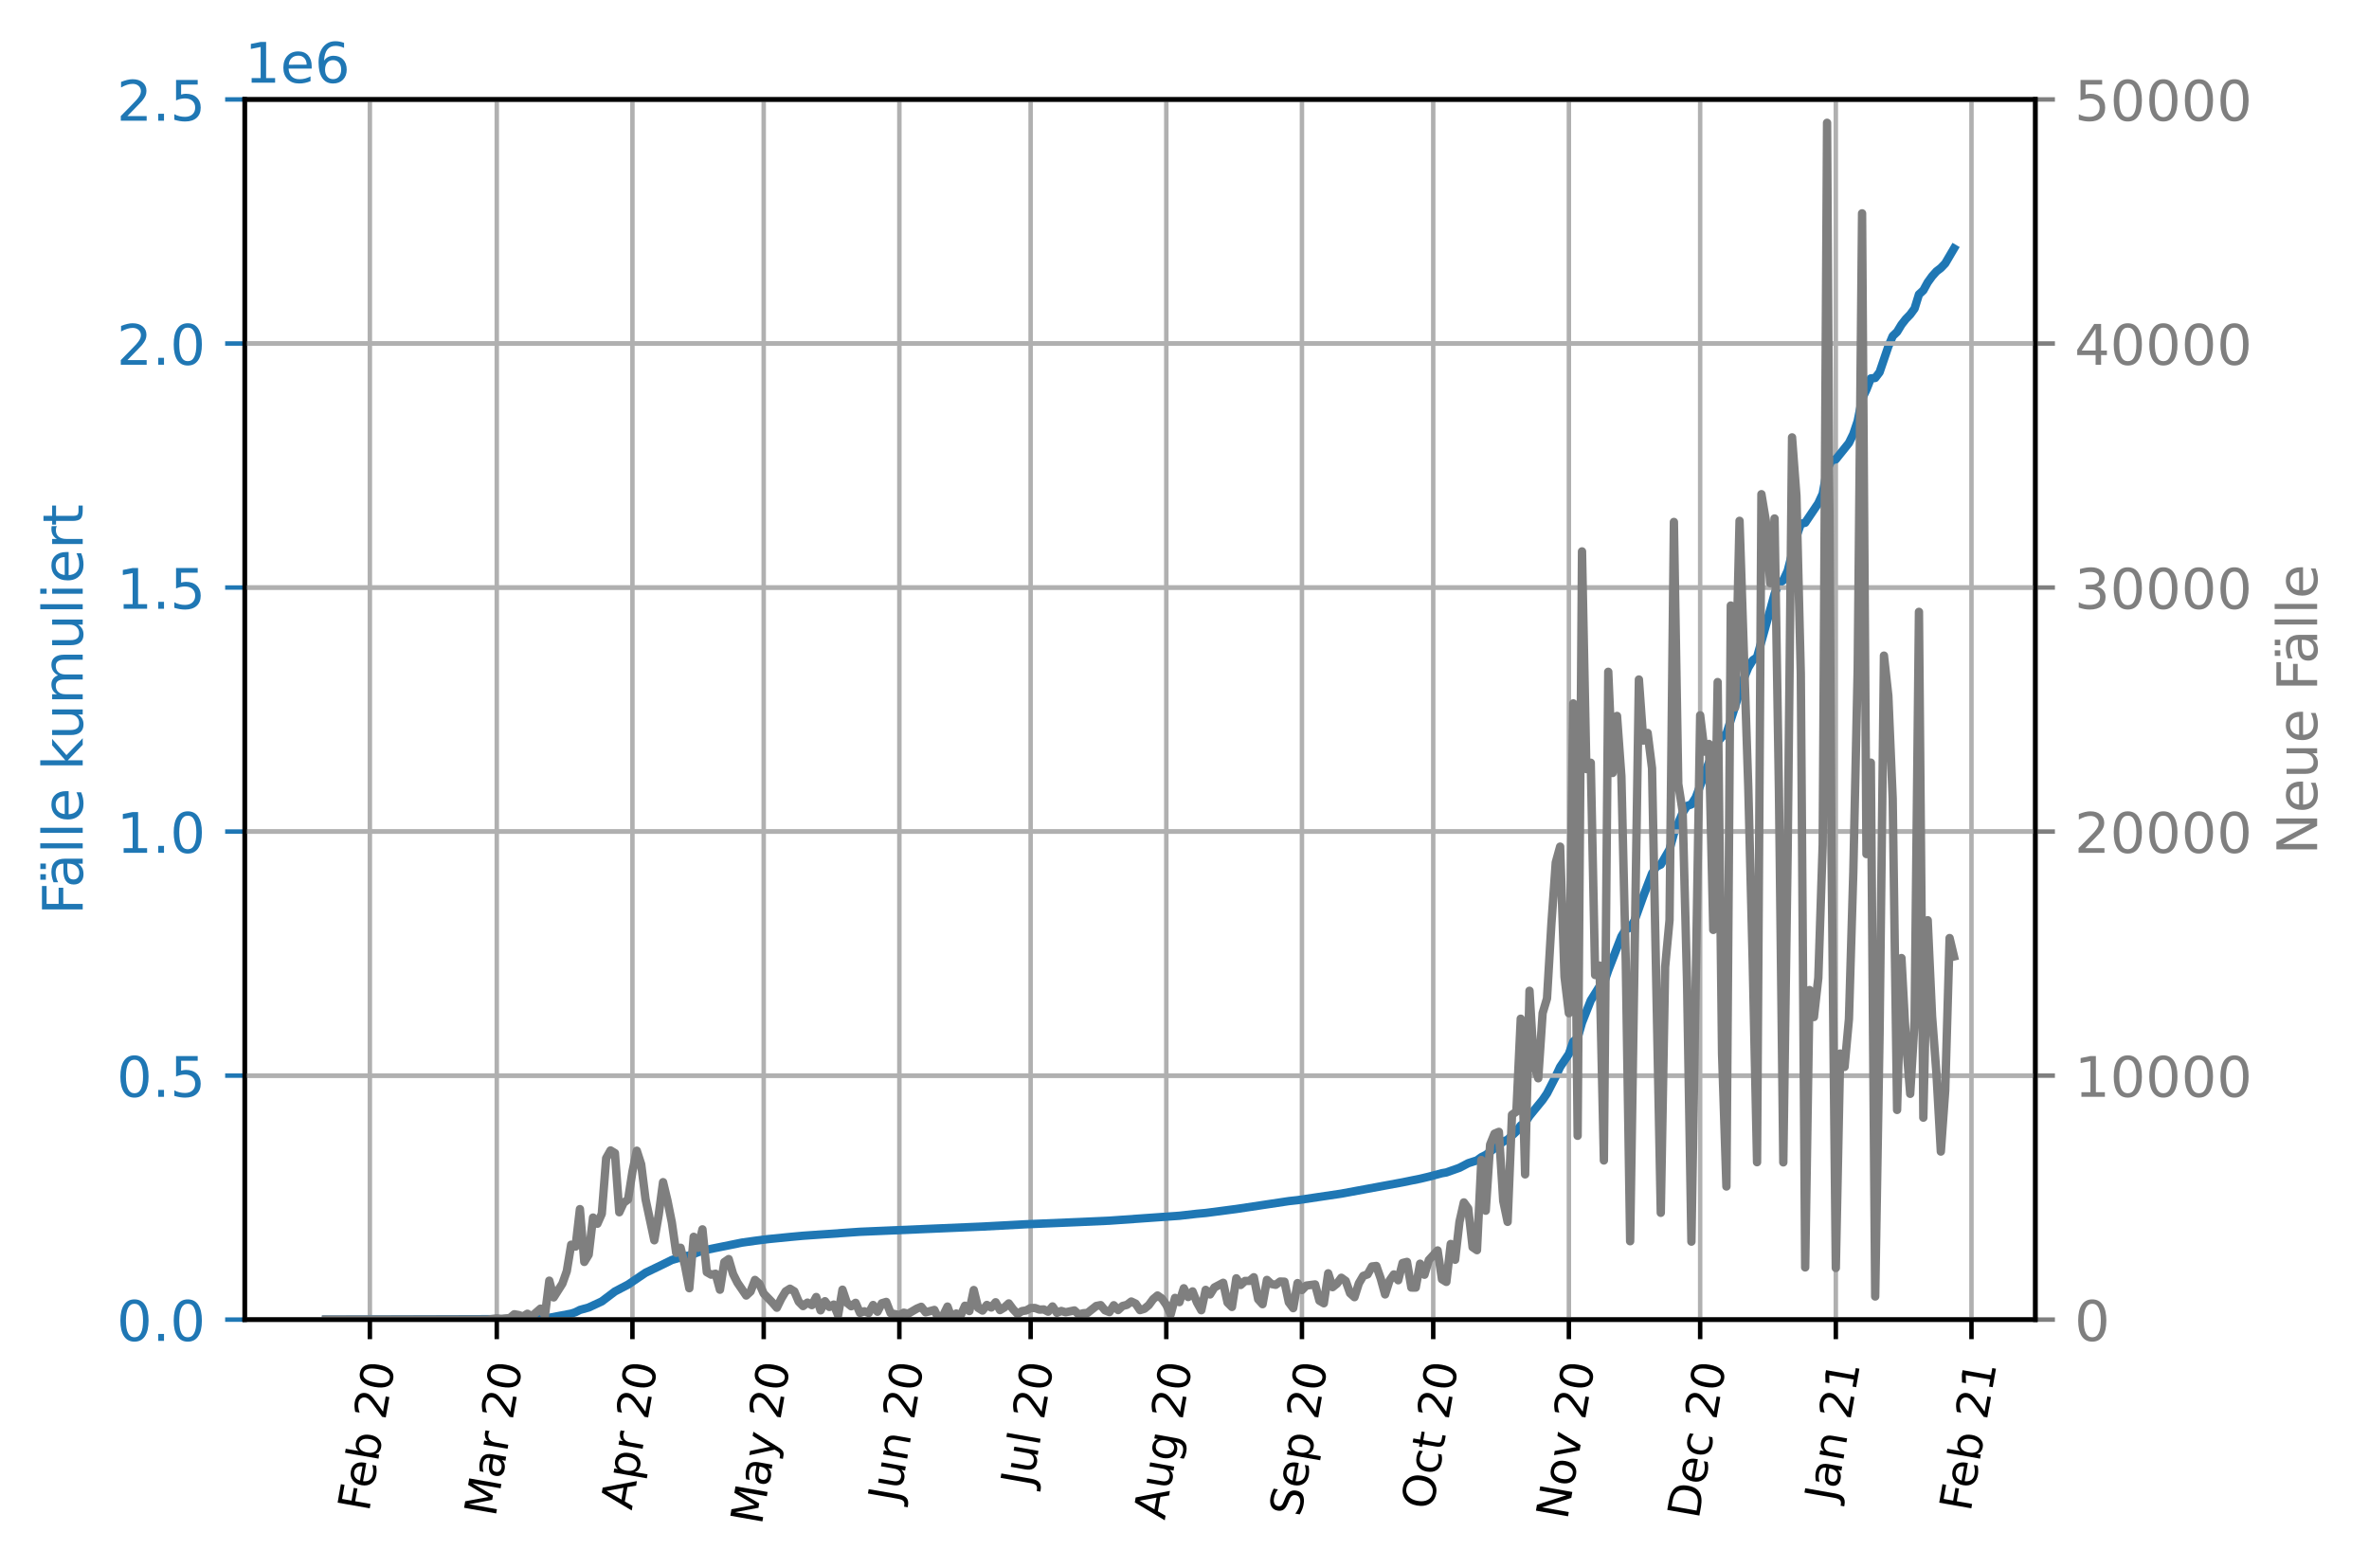 <?xml version="1.0" encoding="utf-8" standalone="no"?>
<!DOCTYPE svg PUBLIC "-//W3C//DTD SVG 1.1//EN"
  "http://www.w3.org/Graphics/SVG/1.1/DTD/svg11.dtd">
<!-- Created with matplotlib (https://matplotlib.org/) -->
<svg height="280.496pt" version="1.1" viewBox="0 0 423.832 280.496" width="423.832pt" xmlns="http://www.w3.org/2000/svg" xmlns:xlink="http://www.w3.org/1999/xlink">
 <defs>
  <style type="text/css">*{stroke-linecap:butt;stroke-linejoin:round;}</style>
 </defs>
 <g id="figure_1">
  <g id="patch_1">
   <path d="M 0 280.496 
L 423.832 280.496 
L 423.832 0 
L 0 0 
z
" style="fill:#ffffff;"/>
  </g>
  <g id="axes_1">
   <g id="patch_2">
    <path d="M 43.781 236.134 
L 364.141 236.134 
L 364.141 17.798 
L 43.781 17.798 
z
" style="fill:#ffffff;"/>
   </g>
   <g id="matplotlib.axis_1">
    <g id="xtick_1">
     <g id="line2d_1">
      <path clip-path="url(#p4f1183bbea)" d="M 66.172 236.134 
L 66.172 17.798 
" style="fill:none;stroke:#b0b0b0;stroke-linecap:square;stroke-width:0.8;"/>
     </g>
     <g id="line2d_2">
      <defs>
       <path d="M 0 0 
L 0 3.5 
" id="m1175d086c5" style="stroke:#000000;stroke-width:0.8;"/>
      </defs>
      <g>
       <use style="stroke:#000000;stroke-width:0.8;" x="66.172" xlink:href="#m1175d086c5" y="236.134"/>
      </g>
     </g>
     <g id="text_1">
      <!-- Feb 20 -->
      <g transform="translate(66.012 270.666)rotate(-80)scale(0.08 -0.08)">
       <defs>
        <path d="M 9.812 72.906 
L 51.703 72.906 
L 51.703 64.594 
L 19.672 64.594 
L 19.672 43.109 
L 48.578 43.109 
L 48.578 34.812 
L 19.672 34.812 
L 19.672 0 
L 9.812 0 
z
" id="DejaVuSans-70"/>
        <path d="M 56.203 29.594 
L 56.203 25.203 
L 14.891 25.203 
Q 15.484 15.922 20.484 11.062 
Q 25.484 6.203 34.422 6.203 
Q 39.594 6.203 44.453 7.469 
Q 49.312 8.734 54.109 11.281 
L 54.109 2.781 
Q 49.266 0.734 44.188 -0.344 
Q 39.109 -1.422 33.891 -1.422 
Q 20.797 -1.422 13.156 6.188 
Q 5.516 13.812 5.516 26.812 
Q 5.516 40.234 12.766 48.109 
Q 20.016 56 32.328 56 
Q 43.359 56 49.781 48.891 
Q 56.203 41.797 56.203 29.594 
z
M 47.219 32.234 
Q 47.125 39.594 43.094 43.984 
Q 39.062 48.391 32.422 48.391 
Q 24.906 48.391 20.391 44.141 
Q 15.875 39.891 15.188 32.172 
z
" id="DejaVuSans-101"/>
        <path d="M 48.688 27.297 
Q 48.688 37.203 44.609 42.844 
Q 40.531 48.484 33.406 48.484 
Q 26.266 48.484 22.188 42.844 
Q 18.109 37.203 18.109 27.297 
Q 18.109 17.391 22.188 11.75 
Q 26.266 6.109 33.406 6.109 
Q 40.531 6.109 44.609 11.75 
Q 48.688 17.391 48.688 27.297 
z
M 18.109 46.391 
Q 20.953 51.266 25.266 53.625 
Q 29.594 56 35.594 56 
Q 45.562 56 51.781 48.094 
Q 58.016 40.188 58.016 27.297 
Q 58.016 14.406 51.781 6.484 
Q 45.562 -1.422 35.594 -1.422 
Q 29.594 -1.422 25.266 0.953 
Q 20.953 3.328 18.109 8.203 
L 18.109 0 
L 9.078 0 
L 9.078 75.984 
L 18.109 75.984 
z
" id="DejaVuSans-98"/>
        <path id="DejaVuSans-32"/>
        <path d="M 19.188 8.297 
L 53.609 8.297 
L 53.609 0 
L 7.328 0 
L 7.328 8.297 
Q 12.938 14.109 22.625 23.891 
Q 32.328 33.688 34.812 36.531 
Q 39.547 41.844 41.422 45.531 
Q 43.312 49.219 43.312 52.781 
Q 43.312 58.594 39.234 62.25 
Q 35.156 65.922 28.609 65.922 
Q 23.969 65.922 18.812 64.312 
Q 13.672 62.703 7.812 59.422 
L 7.812 69.391 
Q 13.766 71.781 18.938 73 
Q 24.125 74.219 28.422 74.219 
Q 39.75 74.219 46.484 68.547 
Q 53.219 62.891 53.219 53.422 
Q 53.219 48.922 51.531 44.891 
Q 49.859 40.875 45.406 35.406 
Q 44.188 33.984 37.641 27.219 
Q 31.109 20.453 19.188 8.297 
z
" id="DejaVuSans-50"/>
        <path d="M 31.781 66.406 
Q 24.172 66.406 20.328 58.906 
Q 16.5 51.422 16.5 36.375 
Q 16.5 21.391 20.328 13.891 
Q 24.172 6.391 31.781 6.391 
Q 39.453 6.391 43.281 13.891 
Q 47.125 21.391 47.125 36.375 
Q 47.125 51.422 43.281 58.906 
Q 39.453 66.406 31.781 66.406 
z
M 31.781 74.219 
Q 44.047 74.219 50.516 64.516 
Q 56.984 54.828 56.984 36.375 
Q 56.984 17.969 50.516 8.266 
Q 44.047 -1.422 31.781 -1.422 
Q 19.531 -1.422 13.062 8.266 
Q 6.594 17.969 6.594 36.375 
Q 6.594 54.828 13.062 64.516 
Q 19.531 74.219 31.781 74.219 
z
" id="DejaVuSans-48"/>
       </defs>
       <use xlink:href="#DejaVuSans-70"/>
       <use x="52.02" xlink:href="#DejaVuSans-101"/>
       <use x="113.543" xlink:href="#DejaVuSans-98"/>
       <use x="177.02" xlink:href="#DejaVuSans-32"/>
       <use x="208.807" xlink:href="#DejaVuSans-50"/>
       <use x="272.43" xlink:href="#DejaVuSans-48"/>
      </g>
     </g>
    </g>
    <g id="xtick_2">
     <g id="line2d_3">
      <path clip-path="url(#p4f1183bbea)" d="M 88.876 236.134 
L 88.876 17.798 
" style="fill:none;stroke:#b0b0b0;stroke-linecap:square;stroke-width:0.8;"/>
     </g>
     <g id="line2d_4">
      <g>
       <use style="stroke:#000000;stroke-width:0.8;" x="88.876" xlink:href="#m1175d086c5" y="236.134"/>
      </g>
     </g>
     <g id="text_2">
      <!-- Mar 20 -->
      <g transform="translate(88.635 271.583)rotate(-80)scale(0.08 -0.08)">
       <defs>
        <path d="M 9.812 72.906 
L 24.516 72.906 
L 43.109 23.297 
L 61.812 72.906 
L 76.516 72.906 
L 76.516 0 
L 66.891 0 
L 66.891 64.016 
L 48.094 14.016 
L 38.188 14.016 
L 19.391 64.016 
L 19.391 0 
L 9.812 0 
z
" id="DejaVuSans-77"/>
        <path d="M 34.281 27.484 
Q 23.391 27.484 19.188 25 
Q 14.984 22.516 14.984 16.5 
Q 14.984 11.719 18.141 8.906 
Q 21.297 6.109 26.703 6.109 
Q 34.188 6.109 38.703 11.406 
Q 43.219 16.703 43.219 25.484 
L 43.219 27.484 
z
M 52.203 31.203 
L 52.203 0 
L 43.219 0 
L 43.219 8.297 
Q 40.141 3.328 35.547 0.953 
Q 30.953 -1.422 24.312 -1.422 
Q 15.922 -1.422 10.953 3.297 
Q 6 8.016 6 15.922 
Q 6 25.141 12.172 29.828 
Q 18.359 34.516 30.609 34.516 
L 43.219 34.516 
L 43.219 35.406 
Q 43.219 41.609 39.141 45 
Q 35.062 48.391 27.688 48.391 
Q 23 48.391 18.547 47.266 
Q 14.109 46.141 10.016 43.891 
L 10.016 52.203 
Q 14.938 54.109 19.578 55.047 
Q 24.219 56 28.609 56 
Q 40.484 56 46.344 49.844 
Q 52.203 43.703 52.203 31.203 
z
" id="DejaVuSans-97"/>
        <path d="M 41.109 46.297 
Q 39.594 47.172 37.812 47.578 
Q 36.031 48 33.891 48 
Q 26.266 48 22.188 43.047 
Q 18.109 38.094 18.109 28.812 
L 18.109 0 
L 9.078 0 
L 9.078 54.688 
L 18.109 54.688 
L 18.109 46.188 
Q 20.953 51.172 25.484 53.578 
Q 30.031 56 36.531 56 
Q 37.453 56 38.578 55.875 
Q 39.703 55.766 41.062 55.516 
z
" id="DejaVuSans-114"/>
       </defs>
       <use xlink:href="#DejaVuSans-77"/>
       <use x="86.279" xlink:href="#DejaVuSans-97"/>
       <use x="147.559" xlink:href="#DejaVuSans-114"/>
       <use x="188.672" xlink:href="#DejaVuSans-32"/>
       <use x="220.459" xlink:href="#DejaVuSans-50"/>
       <use x="284.082" xlink:href="#DejaVuSans-48"/>
      </g>
     </g>
    </g>
    <g id="xtick_3">
     <g id="line2d_5">
      <path clip-path="url(#p4f1183bbea)" d="M 113.146 236.134 
L 113.146 17.798 
" style="fill:none;stroke:#b0b0b0;stroke-linecap:square;stroke-width:0.8;"/>
     </g>
     <g id="line2d_6">
      <g>
       <use style="stroke:#000000;stroke-width:0.8;" x="113.146" xlink:href="#m1175d086c5" y="236.134"/>
      </g>
     </g>
     <g id="text_3">
      <!-- Apr 20 -->
      <g transform="translate(113.013 270.348)rotate(-80)scale(0.08 -0.08)">
       <defs>
        <path d="M 34.188 63.188 
L 20.797 26.906 
L 47.609 26.906 
z
M 28.609 72.906 
L 39.797 72.906 
L 67.578 0 
L 57.328 0 
L 50.688 18.703 
L 17.828 18.703 
L 11.188 0 
L 0.781 0 
z
" id="DejaVuSans-65"/>
        <path d="M 18.109 8.203 
L 18.109 -20.797 
L 9.078 -20.797 
L 9.078 54.688 
L 18.109 54.688 
L 18.109 46.391 
Q 20.953 51.266 25.266 53.625 
Q 29.594 56 35.594 56 
Q 45.562 56 51.781 48.094 
Q 58.016 40.188 58.016 27.297 
Q 58.016 14.406 51.781 6.484 
Q 45.562 -1.422 35.594 -1.422 
Q 29.594 -1.422 25.266 0.953 
Q 20.953 3.328 18.109 8.203 
z
M 48.688 27.297 
Q 48.688 37.203 44.609 42.844 
Q 40.531 48.484 33.406 48.484 
Q 26.266 48.484 22.188 42.844 
Q 18.109 37.203 18.109 27.297 
Q 18.109 17.391 22.188 11.75 
Q 26.266 6.109 33.406 6.109 
Q 40.531 6.109 44.609 11.75 
Q 48.688 17.391 48.688 27.297 
z
" id="DejaVuSans-112"/>
       </defs>
       <use xlink:href="#DejaVuSans-65"/>
       <use x="68.408" xlink:href="#DejaVuSans-112"/>
       <use x="131.885" xlink:href="#DejaVuSans-114"/>
       <use x="172.998" xlink:href="#DejaVuSans-32"/>
       <use x="204.785" xlink:href="#DejaVuSans-50"/>
       <use x="268.408" xlink:href="#DejaVuSans-48"/>
      </g>
     </g>
    </g>
    <g id="xtick_4">
     <g id="line2d_7">
      <path clip-path="url(#p4f1183bbea)" d="M 136.632 236.134 
L 136.632 17.798 
" style="fill:none;stroke:#b0b0b0;stroke-linecap:square;stroke-width:0.8;"/>
     </g>
     <g id="line2d_8">
      <g>
       <use style="stroke:#000000;stroke-width:0.8;" x="136.632" xlink:href="#m1175d086c5" y="236.134"/>
      </g>
     </g>
     <g id="text_4">
      <!-- May 20 -->
      <g transform="translate(136.266 273.007)rotate(-80)scale(0.08 -0.08)">
       <defs>
        <path d="M 32.172 -5.078 
Q 28.375 -14.844 24.75 -17.812 
Q 21.141 -20.797 15.094 -20.797 
L 7.906 -20.797 
L 7.906 -13.281 
L 13.188 -13.281 
Q 16.891 -13.281 18.938 -11.516 
Q 21 -9.766 23.484 -3.219 
L 25.094 0.875 
L 2.984 54.688 
L 12.5 54.688 
L 29.594 11.922 
L 46.688 54.688 
L 56.203 54.688 
z
" id="DejaVuSans-121"/>
       </defs>
       <use xlink:href="#DejaVuSans-77"/>
       <use x="86.279" xlink:href="#DejaVuSans-97"/>
       <use x="147.559" xlink:href="#DejaVuSans-121"/>
       <use x="206.738" xlink:href="#DejaVuSans-32"/>
       <use x="238.525" xlink:href="#DejaVuSans-50"/>
       <use x="302.148" xlink:href="#DejaVuSans-48"/>
      </g>
     </g>
    </g>
    <g id="xtick_5">
     <g id="line2d_9">
      <path clip-path="url(#p4f1183bbea)" d="M 160.902 236.134 
L 160.902 17.798 
" style="fill:none;stroke:#b0b0b0;stroke-linecap:square;stroke-width:0.8;"/>
     </g>
     <g id="line2d_10">
      <g>
       <use style="stroke:#000000;stroke-width:0.8;" x="160.902" xlink:href="#m1175d086c5" y="236.134"/>
      </g>
     </g>
     <g id="text_5">
      <!-- Jun 20 -->
      <g transform="translate(160.886 269.029)rotate(-80)scale(0.08 -0.08)">
       <defs>
        <path d="M 9.812 72.906 
L 19.672 72.906 
L 19.672 5.078 
Q 19.672 -8.109 14.672 -14.062 
Q 9.672 -20.016 -1.422 -20.016 
L -5.172 -20.016 
L -5.172 -11.719 
L -2.094 -11.719 
Q 4.438 -11.719 7.125 -8.047 
Q 9.812 -4.391 9.812 5.078 
z
" id="DejaVuSans-74"/>
        <path d="M 8.5 21.578 
L 8.5 54.688 
L 17.484 54.688 
L 17.484 21.922 
Q 17.484 14.156 20.5 10.266 
Q 23.531 6.391 29.594 6.391 
Q 36.859 6.391 41.078 11.031 
Q 45.312 15.672 45.312 23.688 
L 45.312 54.688 
L 54.297 54.688 
L 54.297 0 
L 45.312 0 
L 45.312 8.406 
Q 42.047 3.422 37.719 1 
Q 33.406 -1.422 27.688 -1.422 
Q 18.266 -1.422 13.375 4.438 
Q 8.5 10.297 8.5 21.578 
z
M 31.109 56 
z
" id="DejaVuSans-117"/>
        <path d="M 54.891 33.016 
L 54.891 0 
L 45.906 0 
L 45.906 32.719 
Q 45.906 40.484 42.875 44.328 
Q 39.844 48.188 33.797 48.188 
Q 26.516 48.188 22.312 43.547 
Q 18.109 38.922 18.109 30.906 
L 18.109 0 
L 9.078 0 
L 9.078 54.688 
L 18.109 54.688 
L 18.109 46.188 
Q 21.344 51.125 25.703 53.562 
Q 30.078 56 35.797 56 
Q 45.219 56 50.047 50.172 
Q 54.891 44.344 54.891 33.016 
z
" id="DejaVuSans-110"/>
       </defs>
       <use xlink:href="#DejaVuSans-74"/>
       <use x="29.492" xlink:href="#DejaVuSans-117"/>
       <use x="92.871" xlink:href="#DejaVuSans-110"/>
       <use x="156.25" xlink:href="#DejaVuSans-32"/>
       <use x="188.037" xlink:href="#DejaVuSans-50"/>
       <use x="251.66" xlink:href="#DejaVuSans-48"/>
      </g>
     </g>
    </g>
    <g id="xtick_6">
     <g id="line2d_11">
      <path clip-path="url(#p4f1183bbea)" d="M 184.389 236.134 
L 184.389 17.798 
" style="fill:none;stroke:#b0b0b0;stroke-linecap:square;stroke-width:0.8;"/>
     </g>
     <g id="line2d_12">
      <g>
       <use style="stroke:#000000;stroke-width:0.8;" x="184.389" xlink:href="#m1175d086c5" y="236.134"/>
      </g>
     </g>
     <g id="text_6">
      <!-- Jul 20 -->
      <g transform="translate(184.62 266.225)rotate(-80)scale(0.08 -0.08)">
       <defs>
        <path d="M 9.422 75.984 
L 18.406 75.984 
L 18.406 0 
L 9.422 0 
z
" id="DejaVuSans-108"/>
       </defs>
       <use xlink:href="#DejaVuSans-74"/>
       <use x="29.492" xlink:href="#DejaVuSans-117"/>
       <use x="92.871" xlink:href="#DejaVuSans-108"/>
       <use x="120.654" xlink:href="#DejaVuSans-32"/>
       <use x="152.441" xlink:href="#DejaVuSans-50"/>
       <use x="216.064" xlink:href="#DejaVuSans-48"/>
      </g>
     </g>
    </g>
    <g id="xtick_7">
     <g id="line2d_13">
      <path clip-path="url(#p4f1183bbea)" d="M 208.659 236.134 
L 208.659 17.798 
" style="fill:none;stroke:#b0b0b0;stroke-linecap:square;stroke-width:0.8;"/>
     </g>
     <g id="line2d_14">
      <g>
       <use style="stroke:#000000;stroke-width:0.8;" x="208.659" xlink:href="#m1175d086c5" y="236.134"/>
      </g>
     </g>
     <g id="text_7">
      <!-- Aug 20 -->
      <g transform="translate(208.372 272.103)rotate(-80)scale(0.08 -0.08)">
       <defs>
        <path d="M 45.406 27.984 
Q 45.406 37.75 41.375 43.109 
Q 37.359 48.484 30.078 48.484 
Q 22.859 48.484 18.828 43.109 
Q 14.797 37.75 14.797 27.984 
Q 14.797 18.266 18.828 12.891 
Q 22.859 7.516 30.078 7.516 
Q 37.359 7.516 41.375 12.891 
Q 45.406 18.266 45.406 27.984 
z
M 54.391 6.781 
Q 54.391 -7.172 48.188 -13.984 
Q 42 -20.797 29.203 -20.797 
Q 24.469 -20.797 20.266 -20.094 
Q 16.062 -19.391 12.109 -17.922 
L 12.109 -9.188 
Q 16.062 -11.328 19.922 -12.344 
Q 23.781 -13.375 27.781 -13.375 
Q 36.625 -13.375 41.016 -8.766 
Q 45.406 -4.156 45.406 5.172 
L 45.406 9.625 
Q 42.625 4.781 38.281 2.391 
Q 33.938 0 27.875 0 
Q 17.828 0 11.672 7.656 
Q 5.516 15.328 5.516 27.984 
Q 5.516 40.672 11.672 48.328 
Q 17.828 56 27.875 56 
Q 33.938 56 38.281 53.609 
Q 42.625 51.219 45.406 46.391 
L 45.406 54.688 
L 54.391 54.688 
z
" id="DejaVuSans-103"/>
       </defs>
       <use xlink:href="#DejaVuSans-65"/>
       <use x="68.408" xlink:href="#DejaVuSans-117"/>
       <use x="131.787" xlink:href="#DejaVuSans-103"/>
       <use x="195.264" xlink:href="#DejaVuSans-32"/>
       <use x="227.051" xlink:href="#DejaVuSans-50"/>
       <use x="290.674" xlink:href="#DejaVuSans-48"/>
      </g>
     </g>
    </g>
    <g id="xtick_8">
     <g id="line2d_15">
      <path clip-path="url(#p4f1183bbea)" d="M 232.928 236.134 
L 232.928 17.798 
" style="fill:none;stroke:#b0b0b0;stroke-linecap:square;stroke-width:0.8;"/>
     </g>
     <g id="line2d_16">
      <g>
       <use style="stroke:#000000;stroke-width:0.8;" x="232.928" xlink:href="#m1175d086c5" y="236.134"/>
      </g>
     </g>
     <g id="text_8">
      <!-- Sep 20 -->
      <g transform="translate(232.688 271.57)rotate(-80)scale(0.08 -0.08)">
       <defs>
        <path d="M 53.516 70.516 
L 53.516 60.891 
Q 47.906 63.578 42.922 64.891 
Q 37.938 66.219 33.297 66.219 
Q 25.25 66.219 20.875 63.094 
Q 16.5 59.969 16.5 54.203 
Q 16.5 49.359 19.406 46.891 
Q 22.312 44.438 30.422 42.922 
L 36.375 41.703 
Q 47.406 39.594 52.656 34.297 
Q 57.906 29 57.906 20.125 
Q 57.906 9.516 50.797 4.047 
Q 43.703 -1.422 29.984 -1.422 
Q 24.812 -1.422 18.969 -0.25 
Q 13.141 0.922 6.891 3.219 
L 6.891 13.375 
Q 12.891 10.016 18.656 8.297 
Q 24.422 6.594 29.984 6.594 
Q 38.422 6.594 43.016 9.906 
Q 47.609 13.234 47.609 19.391 
Q 47.609 24.75 44.312 27.781 
Q 41.016 30.812 33.5 32.328 
L 27.484 33.5 
Q 16.453 35.688 11.516 40.375 
Q 6.594 45.062 6.594 53.422 
Q 6.594 63.094 13.406 68.656 
Q 20.219 74.219 32.172 74.219 
Q 37.312 74.219 42.625 73.281 
Q 47.953 72.359 53.516 70.516 
z
" id="DejaVuSans-83"/>
       </defs>
       <use xlink:href="#DejaVuSans-83"/>
       <use x="63.477" xlink:href="#DejaVuSans-101"/>
       <use x="125" xlink:href="#DejaVuSans-112"/>
       <use x="188.477" xlink:href="#DejaVuSans-32"/>
       <use x="220.264" xlink:href="#DejaVuSans-50"/>
       <use x="283.887" xlink:href="#DejaVuSans-48"/>
      </g>
     </g>
    </g>
    <g id="xtick_9">
     <g id="line2d_17">
      <path clip-path="url(#p4f1183bbea)" d="M 256.415 236.134 
L 256.415 17.798 
" style="fill:none;stroke:#b0b0b0;stroke-linecap:square;stroke-width:0.8;"/>
     </g>
     <g id="line2d_18">
      <g>
       <use style="stroke:#000000;stroke-width:0.8;" x="256.415" xlink:href="#m1175d086c5" y="236.134"/>
      </g>
     </g>
     <g id="text_9">
      <!-- Oct 20 -->
      <g transform="translate(256.283 270.341)rotate(-80)scale(0.08 -0.08)">
       <defs>
        <path d="M 39.406 66.219 
Q 28.656 66.219 22.328 58.203 
Q 16.016 50.203 16.016 36.375 
Q 16.016 22.609 22.328 14.594 
Q 28.656 6.594 39.406 6.594 
Q 50.141 6.594 56.422 14.594 
Q 62.703 22.609 62.703 36.375 
Q 62.703 50.203 56.422 58.203 
Q 50.141 66.219 39.406 66.219 
z
M 39.406 74.219 
Q 54.734 74.219 63.906 63.938 
Q 73.094 53.656 73.094 36.375 
Q 73.094 19.141 63.906 8.859 
Q 54.734 -1.422 39.406 -1.422 
Q 24.031 -1.422 14.812 8.828 
Q 5.609 19.094 5.609 36.375 
Q 5.609 53.656 14.812 63.938 
Q 24.031 74.219 39.406 74.219 
z
" id="DejaVuSans-79"/>
        <path d="M 48.781 52.594 
L 48.781 44.188 
Q 44.969 46.297 41.141 47.344 
Q 37.312 48.391 33.406 48.391 
Q 24.656 48.391 19.812 42.844 
Q 14.984 37.312 14.984 27.297 
Q 14.984 17.281 19.812 11.734 
Q 24.656 6.203 33.406 6.203 
Q 37.312 6.203 41.141 7.25 
Q 44.969 8.297 48.781 10.406 
L 48.781 2.094 
Q 45.016 0.344 40.984 -0.531 
Q 36.969 -1.422 32.422 -1.422 
Q 20.062 -1.422 12.781 6.344 
Q 5.516 14.109 5.516 27.297 
Q 5.516 40.672 12.859 48.328 
Q 20.219 56 33.016 56 
Q 37.156 56 41.109 55.141 
Q 45.062 54.297 48.781 52.594 
z
" id="DejaVuSans-99"/>
        <path d="M 18.312 70.219 
L 18.312 54.688 
L 36.812 54.688 
L 36.812 47.703 
L 18.312 47.703 
L 18.312 18.016 
Q 18.312 11.328 20.141 9.422 
Q 21.969 7.516 27.594 7.516 
L 36.812 7.516 
L 36.812 0 
L 27.594 0 
Q 17.188 0 13.234 3.875 
Q 9.281 7.766 9.281 18.016 
L 9.281 47.703 
L 2.688 47.703 
L 2.688 54.688 
L 9.281 54.688 
L 9.281 70.219 
z
" id="DejaVuSans-116"/>
       </defs>
       <use xlink:href="#DejaVuSans-79"/>
       <use x="78.711" xlink:href="#DejaVuSans-99"/>
       <use x="133.691" xlink:href="#DejaVuSans-116"/>
       <use x="172.9" xlink:href="#DejaVuSans-32"/>
       <use x="204.688" xlink:href="#DejaVuSans-50"/>
       <use x="268.311" xlink:href="#DejaVuSans-48"/>
      </g>
     </g>
    </g>
    <g id="xtick_10">
     <g id="line2d_19">
      <path clip-path="url(#p4f1183bbea)" d="M 280.685 236.134 
L 280.685 17.798 
" style="fill:none;stroke:#b0b0b0;stroke-linecap:square;stroke-width:0.8;"/>
     </g>
     <g id="line2d_20">
      <g>
       <use style="stroke:#000000;stroke-width:0.8;" x="280.685" xlink:href="#m1175d086c5" y="236.134"/>
      </g>
     </g>
     <g id="text_10">
      <!-- Nov 20 -->
      <g transform="translate(280.398 272.096)rotate(-80)scale(0.08 -0.08)">
       <defs>
        <path d="M 9.812 72.906 
L 23.094 72.906 
L 55.422 11.922 
L 55.422 72.906 
L 64.984 72.906 
L 64.984 0 
L 51.703 0 
L 19.391 60.984 
L 19.391 0 
L 9.812 0 
z
" id="DejaVuSans-78"/>
        <path d="M 30.609 48.391 
Q 23.391 48.391 19.188 42.75 
Q 14.984 37.109 14.984 27.297 
Q 14.984 17.484 19.156 11.844 
Q 23.344 6.203 30.609 6.203 
Q 37.797 6.203 41.984 11.859 
Q 46.188 17.531 46.188 27.297 
Q 46.188 37.016 41.984 42.703 
Q 37.797 48.391 30.609 48.391 
z
M 30.609 56 
Q 42.328 56 49.016 48.375 
Q 55.719 40.766 55.719 27.297 
Q 55.719 13.875 49.016 6.219 
Q 42.328 -1.422 30.609 -1.422 
Q 18.844 -1.422 12.172 6.219 
Q 5.516 13.875 5.516 27.297 
Q 5.516 40.766 12.172 48.375 
Q 18.844 56 30.609 56 
z
" id="DejaVuSans-111"/>
        <path d="M 2.984 54.688 
L 12.5 54.688 
L 29.594 8.797 
L 46.688 54.688 
L 56.203 54.688 
L 35.688 0 
L 23.484 0 
z
" id="DejaVuSans-118"/>
       </defs>
       <use xlink:href="#DejaVuSans-78"/>
       <use x="74.805" xlink:href="#DejaVuSans-111"/>
       <use x="135.986" xlink:href="#DejaVuSans-118"/>
       <use x="195.166" xlink:href="#DejaVuSans-32"/>
       <use x="226.953" xlink:href="#DejaVuSans-50"/>
       <use x="290.576" xlink:href="#DejaVuSans-48"/>
      </g>
     </g>
    </g>
    <g id="xtick_11">
     <g id="line2d_21">
      <path clip-path="url(#p4f1183bbea)" d="M 304.172 236.134 
L 304.172 17.798 
" style="fill:none;stroke:#b0b0b0;stroke-linecap:square;stroke-width:0.8;"/>
     </g>
     <g id="line2d_22">
      <g>
       <use style="stroke:#000000;stroke-width:0.8;" x="304.172" xlink:href="#m1175d086c5" y="236.134"/>
      </g>
     </g>
     <g id="text_11">
      <!-- Dec 20 -->
      <g transform="translate(303.897 271.965)rotate(-80)scale(0.08 -0.08)">
       <defs>
        <path d="M 19.672 64.797 
L 19.672 8.109 
L 31.594 8.109 
Q 46.688 8.109 53.688 14.938 
Q 60.688 21.781 60.688 36.531 
Q 60.688 51.172 53.688 57.984 
Q 46.688 64.797 31.594 64.797 
z
M 9.812 72.906 
L 30.078 72.906 
Q 51.266 72.906 61.172 64.094 
Q 71.094 55.281 71.094 36.531 
Q 71.094 17.672 61.125 8.828 
Q 51.172 0 30.078 0 
L 9.812 0 
z
" id="DejaVuSans-68"/>
       </defs>
       <use xlink:href="#DejaVuSans-68"/>
       <use x="77.002" xlink:href="#DejaVuSans-101"/>
       <use x="138.525" xlink:href="#DejaVuSans-99"/>
       <use x="193.506" xlink:href="#DejaVuSans-32"/>
       <use x="225.293" xlink:href="#DejaVuSans-50"/>
       <use x="288.916" xlink:href="#DejaVuSans-48"/>
      </g>
     </g>
    </g>
    <g id="xtick_12">
     <g id="line2d_23">
      <path clip-path="url(#p4f1183bbea)" d="M 328.441 236.134 
L 328.441 17.798 
" style="fill:none;stroke:#b0b0b0;stroke-linecap:square;stroke-width:0.8;"/>
     </g>
     <g id="line2d_24">
      <g>
       <use style="stroke:#000000;stroke-width:0.8;" x="328.441" xlink:href="#m1175d086c5" y="236.134"/>
      </g>
     </g>
     <g id="text_12">
      <!-- Jan 21 -->
      <g transform="translate(328.44 268.864)rotate(-80)scale(0.08 -0.08)">
       <defs>
        <path d="M 12.406 8.297 
L 28.516 8.297 
L 28.516 63.922 
L 10.984 60.406 
L 10.984 69.391 
L 28.422 72.906 
L 38.281 72.906 
L 38.281 8.297 
L 54.391 8.297 
L 54.391 0 
L 12.406 0 
z
" id="DejaVuSans-49"/>
       </defs>
       <use xlink:href="#DejaVuSans-74"/>
       <use x="29.492" xlink:href="#DejaVuSans-97"/>
       <use x="90.771" xlink:href="#DejaVuSans-110"/>
       <use x="154.15" xlink:href="#DejaVuSans-32"/>
       <use x="185.938" xlink:href="#DejaVuSans-50"/>
       <use x="249.561" xlink:href="#DejaVuSans-49"/>
      </g>
     </g>
    </g>
    <g id="xtick_13">
     <g id="line2d_25">
      <path clip-path="url(#p4f1183bbea)" d="M 352.711 236.134 
L 352.711 17.798 
" style="fill:none;stroke:#b0b0b0;stroke-linecap:square;stroke-width:0.8;"/>
     </g>
     <g id="line2d_26">
      <g>
       <use style="stroke:#000000;stroke-width:0.8;" x="352.711" xlink:href="#m1175d086c5" y="236.134"/>
      </g>
     </g>
     <g id="text_13">
      <!-- Feb 21 -->
      <g transform="translate(352.551 270.666)rotate(-80)scale(0.08 -0.08)">
       <use xlink:href="#DejaVuSans-70"/>
       <use x="52.02" xlink:href="#DejaVuSans-101"/>
       <use x="113.543" xlink:href="#DejaVuSans-98"/>
       <use x="177.02" xlink:href="#DejaVuSans-32"/>
       <use x="208.807" xlink:href="#DejaVuSans-50"/>
       <use x="272.43" xlink:href="#DejaVuSans-49"/>
      </g>
     </g>
    </g>
   </g>
   <g id="matplotlib.axis_2">
    <g id="ytick_1">
     <g id="line2d_27">
      <path clip-path="url(#p4f1183bbea)" d="M 43.781 236.134 
L 364.141 236.134 
" style="fill:none;stroke:#b0b0b0;stroke-linecap:square;stroke-width:0.8;"/>
     </g>
     <g id="line2d_28">
      <defs>
       <path d="M 0 0 
L -3.5 0 
" id="mf5b9beb2af" style="stroke:#1f77b4;stroke-width:0.8;"/>
      </defs>
      <g>
       <use style="fill:#1f77b4;stroke:#1f77b4;stroke-width:0.8;" x="43.781" xlink:href="#mf5b9beb2af" y="236.134"/>
      </g>
     </g>
     <g id="text_14">
      <!-- 0.0 -->
      <g style="fill:#1f77b4;" transform="translate(20.878 239.933)scale(0.1 -0.1)">
       <defs>
        <path d="M 10.688 12.406 
L 21 12.406 
L 21 0 
L 10.688 0 
z
" id="DejaVuSans-46"/>
       </defs>
       <use xlink:href="#DejaVuSans-48"/>
       <use x="63.623" xlink:href="#DejaVuSans-46"/>
       <use x="95.41" xlink:href="#DejaVuSans-48"/>
      </g>
     </g>
    </g>
    <g id="ytick_2">
     <g id="line2d_29">
      <path clip-path="url(#p4f1183bbea)" d="M 43.781 192.467 
L 364.141 192.467 
" style="fill:none;stroke:#b0b0b0;stroke-linecap:square;stroke-width:0.8;"/>
     </g>
     <g id="line2d_30">
      <g>
       <use style="fill:#1f77b4;stroke:#1f77b4;stroke-width:0.8;" x="43.781" xlink:href="#mf5b9beb2af" y="192.467"/>
      </g>
     </g>
     <g id="text_15">
      <!-- 0.5 -->
      <g style="fill:#1f77b4;" transform="translate(20.878 196.266)scale(0.1 -0.1)">
       <defs>
        <path d="M 10.797 72.906 
L 49.516 72.906 
L 49.516 64.594 
L 19.828 64.594 
L 19.828 46.734 
Q 21.969 47.469 24.109 47.828 
Q 26.266 48.188 28.422 48.188 
Q 40.625 48.188 47.75 41.5 
Q 54.891 34.812 54.891 23.391 
Q 54.891 11.625 47.562 5.094 
Q 40.234 -1.422 26.906 -1.422 
Q 22.312 -1.422 17.547 -0.641 
Q 12.797 0.141 7.719 1.703 
L 7.719 11.625 
Q 12.109 9.234 16.797 8.062 
Q 21.484 6.891 26.703 6.891 
Q 35.156 6.891 40.078 11.328 
Q 45.016 15.766 45.016 23.391 
Q 45.016 31 40.078 35.438 
Q 35.156 39.891 26.703 39.891 
Q 22.75 39.891 18.812 39.016 
Q 14.891 38.141 10.797 36.281 
z
" id="DejaVuSans-53"/>
       </defs>
       <use xlink:href="#DejaVuSans-48"/>
       <use x="63.623" xlink:href="#DejaVuSans-46"/>
       <use x="95.41" xlink:href="#DejaVuSans-53"/>
      </g>
     </g>
    </g>
    <g id="ytick_3">
     <g id="line2d_31">
      <path clip-path="url(#p4f1183bbea)" d="M 43.781 148.8 
L 364.141 148.8 
" style="fill:none;stroke:#b0b0b0;stroke-linecap:square;stroke-width:0.8;"/>
     </g>
     <g id="line2d_32">
      <g>
       <use style="fill:#1f77b4;stroke:#1f77b4;stroke-width:0.8;" x="43.781" xlink:href="#mf5b9beb2af" y="148.8"/>
      </g>
     </g>
     <g id="text_16">
      <!-- 1.0 -->
      <g style="fill:#1f77b4;" transform="translate(20.878 152.599)scale(0.1 -0.1)">
       <use xlink:href="#DejaVuSans-49"/>
       <use x="63.623" xlink:href="#DejaVuSans-46"/>
       <use x="95.41" xlink:href="#DejaVuSans-48"/>
      </g>
     </g>
    </g>
    <g id="ytick_4">
     <g id="line2d_33">
      <path clip-path="url(#p4f1183bbea)" d="M 43.781 105.133 
L 364.141 105.133 
" style="fill:none;stroke:#b0b0b0;stroke-linecap:square;stroke-width:0.8;"/>
     </g>
     <g id="line2d_34">
      <g>
       <use style="fill:#1f77b4;stroke:#1f77b4;stroke-width:0.8;" x="43.781" xlink:href="#mf5b9beb2af" y="105.133"/>
      </g>
     </g>
     <g id="text_17">
      <!-- 1.5 -->
      <g style="fill:#1f77b4;" transform="translate(20.878 108.932)scale(0.1 -0.1)">
       <use xlink:href="#DejaVuSans-49"/>
       <use x="63.623" xlink:href="#DejaVuSans-46"/>
       <use x="95.41" xlink:href="#DejaVuSans-53"/>
      </g>
     </g>
    </g>
    <g id="ytick_5">
     <g id="line2d_35">
      <path clip-path="url(#p4f1183bbea)" d="M 43.781 61.466 
L 364.141 61.466 
" style="fill:none;stroke:#b0b0b0;stroke-linecap:square;stroke-width:0.8;"/>
     </g>
     <g id="line2d_36">
      <g>
       <use style="fill:#1f77b4;stroke:#1f77b4;stroke-width:0.8;" x="43.781" xlink:href="#mf5b9beb2af" y="61.466"/>
      </g>
     </g>
     <g id="text_18">
      <!-- 2.0 -->
      <g style="fill:#1f77b4;" transform="translate(20.878 65.265)scale(0.1 -0.1)">
       <use xlink:href="#DejaVuSans-50"/>
       <use x="63.623" xlink:href="#DejaVuSans-46"/>
       <use x="95.41" xlink:href="#DejaVuSans-48"/>
      </g>
     </g>
    </g>
    <g id="ytick_6">
     <g id="line2d_37">
      <path clip-path="url(#p4f1183bbea)" d="M 43.781 17.798 
L 364.141 17.798 
" style="fill:none;stroke:#b0b0b0;stroke-linecap:square;stroke-width:0.8;"/>
     </g>
     <g id="line2d_38">
      <g>
       <use style="fill:#1f77b4;stroke:#1f77b4;stroke-width:0.8;" x="43.781" xlink:href="#mf5b9beb2af" y="17.798"/>
      </g>
     </g>
     <g id="text_19">
      <!-- 2.5 -->
      <g style="fill:#1f77b4;" transform="translate(20.878 21.598)scale(0.1 -0.1)">
       <use xlink:href="#DejaVuSans-50"/>
       <use x="63.623" xlink:href="#DejaVuSans-46"/>
       <use x="95.41" xlink:href="#DejaVuSans-53"/>
      </g>
     </g>
    </g>
    <g id="text_20">
     <!-- Fälle kumuliert -->
     <g style="fill:#1f77b4;" transform="translate(14.798 163.711)rotate(-90)scale(0.1 -0.1)">
      <defs>
       <path d="M 34.281 27.484 
Q 23.391 27.484 19.188 25 
Q 14.984 22.516 14.984 16.5 
Q 14.984 11.719 18.141 8.906 
Q 21.297 6.109 26.703 6.109 
Q 34.188 6.109 38.703 11.406 
Q 43.219 16.703 43.219 25.484 
L 43.219 27.484 
z
M 52.203 31.203 
L 52.203 0 
L 43.219 0 
L 43.219 8.297 
Q 40.141 3.328 35.547 0.953 
Q 30.953 -1.422 24.312 -1.422 
Q 15.922 -1.422 10.953 3.297 
Q 6 8.016 6 15.922 
Q 6 25.141 12.172 29.828 
Q 18.359 34.516 30.609 34.516 
L 43.219 34.516 
L 43.219 35.406 
Q 43.219 41.609 39.141 45 
Q 35.062 48.391 27.688 48.391 
Q 23 48.391 18.547 47.266 
Q 14.109 46.141 10.016 43.891 
L 10.016 52.203 
Q 14.938 54.109 19.578 55.047 
Q 24.219 56 28.609 56 
Q 40.484 56 46.344 49.844 
Q 52.203 43.703 52.203 31.203 
z
M 33.594 75.781 
L 43.5 75.781 
L 43.5 65.922 
L 33.594 65.922 
z
M 14.5 75.781 
L 24.422 75.781 
L 24.422 65.922 
L 14.5 65.922 
z
" id="DejaVuSans-228"/>
       <path d="M 9.078 75.984 
L 18.109 75.984 
L 18.109 31.109 
L 44.922 54.688 
L 56.391 54.688 
L 27.391 29.109 
L 57.625 0 
L 45.906 0 
L 18.109 26.703 
L 18.109 0 
L 9.078 0 
z
" id="DejaVuSans-107"/>
       <path d="M 52 44.188 
Q 55.375 50.25 60.062 53.125 
Q 64.75 56 71.094 56 
Q 79.641 56 84.281 50.016 
Q 88.922 44.047 88.922 33.016 
L 88.922 0 
L 79.891 0 
L 79.891 32.719 
Q 79.891 40.578 77.094 44.375 
Q 74.312 48.188 68.609 48.188 
Q 61.625 48.188 57.562 43.547 
Q 53.516 38.922 53.516 30.906 
L 53.516 0 
L 44.484 0 
L 44.484 32.719 
Q 44.484 40.625 41.703 44.406 
Q 38.922 48.188 33.109 48.188 
Q 26.219 48.188 22.156 43.531 
Q 18.109 38.875 18.109 30.906 
L 18.109 0 
L 9.078 0 
L 9.078 54.688 
L 18.109 54.688 
L 18.109 46.188 
Q 21.188 51.219 25.484 53.609 
Q 29.781 56 35.688 56 
Q 41.656 56 45.828 52.969 
Q 50 49.953 52 44.188 
z
" id="DejaVuSans-109"/>
       <path d="M 9.422 54.688 
L 18.406 54.688 
L 18.406 0 
L 9.422 0 
z
M 9.422 75.984 
L 18.406 75.984 
L 18.406 64.594 
L 9.422 64.594 
z
" id="DejaVuSans-105"/>
      </defs>
      <use xlink:href="#DejaVuSans-70"/>
      <use x="48.395" xlink:href="#DejaVuSans-228"/>
      <use x="109.674" xlink:href="#DejaVuSans-108"/>
      <use x="137.457" xlink:href="#DejaVuSans-108"/>
      <use x="165.24" xlink:href="#DejaVuSans-101"/>
      <use x="226.764" xlink:href="#DejaVuSans-32"/>
      <use x="258.551" xlink:href="#DejaVuSans-107"/>
      <use x="313.336" xlink:href="#DejaVuSans-117"/>
      <use x="376.715" xlink:href="#DejaVuSans-109"/>
      <use x="474.127" xlink:href="#DejaVuSans-117"/>
      <use x="537.506" xlink:href="#DejaVuSans-108"/>
      <use x="565.289" xlink:href="#DejaVuSans-105"/>
      <use x="593.072" xlink:href="#DejaVuSans-101"/>
      <use x="654.596" xlink:href="#DejaVuSans-114"/>
      <use x="695.709" xlink:href="#DejaVuSans-116"/>
     </g>
    </g>
    <g id="text_21">
     <!-- 1e6 -->
     <g style="fill:#1f77b4;" transform="translate(43.781 14.798)scale(0.1 -0.1)">
      <defs>
       <path d="M 33.016 40.375 
Q 26.375 40.375 22.484 35.828 
Q 18.609 31.297 18.609 23.391 
Q 18.609 15.531 22.484 10.953 
Q 26.375 6.391 33.016 6.391 
Q 39.656 6.391 43.531 10.953 
Q 47.406 15.531 47.406 23.391 
Q 47.406 31.297 43.531 35.828 
Q 39.656 40.375 33.016 40.375 
z
M 52.594 71.297 
L 52.594 62.312 
Q 48.875 64.062 45.094 64.984 
Q 41.312 65.922 37.594 65.922 
Q 27.828 65.922 22.672 59.328 
Q 17.531 52.734 16.797 39.406 
Q 19.672 43.656 24.016 45.922 
Q 28.375 48.188 33.594 48.188 
Q 44.578 48.188 50.953 41.516 
Q 57.328 34.859 57.328 23.391 
Q 57.328 12.156 50.688 5.359 
Q 44.047 -1.422 33.016 -1.422 
Q 20.359 -1.422 13.672 8.266 
Q 6.984 17.969 6.984 36.375 
Q 6.984 53.656 15.188 63.938 
Q 23.391 74.219 37.203 74.219 
Q 40.922 74.219 44.703 73.484 
Q 48.484 72.75 52.594 71.297 
z
" id="DejaVuSans-54"/>
      </defs>
      <use xlink:href="#DejaVuSans-49"/>
      <use x="63.623" xlink:href="#DejaVuSans-101"/>
      <use x="125.146" xlink:href="#DejaVuSans-54"/>
     </g>
    </g>
   </g>
   <g id="line2d_39">
    <path clip-path="url(#p4f1183bbea)" d="M 58.343 236.134 
L 95.139 236.031 
L 97.488 235.952 
L 102.185 235.057 
L 102.968 234.796 
L 103.751 234.401 
L 105.317 233.962 
L 107.665 232.874 
L 110.014 231.095 
L 112.363 229.863 
L 115.494 227.742 
L 118.626 226.239 
L 120.192 225.464 
L 122.54 224.774 
L 123.323 224.662 
L 125.672 223.785 
L 132.718 222.355 
L 135.067 222.026 
L 137.415 221.727 
L 141.33 221.337 
L 143.678 221.123 
L 153.856 220.415 
L 175.777 219.482 
L 183.606 219.067 
L 193.001 218.674 
L 198.481 218.428 
L 211.007 217.547 
L 214.139 217.191 
L 215.705 217.051 
L 221.185 216.335 
L 230.58 214.926 
L 232.145 214.754 
L 239.974 213.589 
L 250.935 211.563 
L 252.501 211.241 
L 254.066 210.927 
L 255.632 210.553 
L 257.981 209.931 
L 258.764 209.796 
L 261.112 208.961 
L 262.678 208.144 
L 264.244 207.636 
L 265.027 207.065 
L 265.81 206.675 
L 268.941 204.286 
L 269.724 203.936 
L 271.29 202.459 
L 272.073 201.382 
L 272.856 200.862 
L 273.639 199.685 
L 275.987 196.811 
L 276.77 195.662 
L 278.336 192.611 
L 279.119 190.918 
L 280.685 188.594 
L 281.468 186.389 
L 282.251 185.731 
L 283.033 182.981 
L 284.599 179.018 
L 286.165 176.517 
L 286.948 175.948 
L 287.731 173.629 
L 290.08 167.568 
L 290.862 166.29 
L 291.645 166.009 
L 292.428 164.736 
L 293.994 160.373 
L 295.56 156.3 
L 296.343 155.089 
L 297.126 154.706 
L 298.691 152.014 
L 299.474 149.16 
L 301.04 145.424 
L 301.823 144.215 
L 302.606 143.936 
L 303.389 142.694 
L 305.737 136.438 
L 306.52 135.043 
L 307.303 132.762 
L 308.086 131.809 
L 308.869 131.332 
L 312.001 121.35 
L 312.783 119.447 
L 313.566 118.162 
L 314.349 117.599 
L 316.698 109.149 
L 317.481 106.282 
L 318.264 104.389 
L 319.047 103.826 
L 319.829 102.144 
L 321.395 96.039 
L 322.178 93.727 
L 322.961 93.54 
L 325.31 90.055 
L 326.093 88.355 
L 326.876 84.072 
L 327.658 82.38 
L 328.441 82.195 
L 330.79 79.263 
L 331.573 77.66 
L 332.356 75.332 
L 333.139 71.373 
L 333.922 69.707 
L 334.704 67.713 
L 335.487 67.63 
L 336.27 66.608 
L 337.836 61.999 
L 338.619 60.135 
L 339.402 59.385 
L 340.185 58.091 
L 340.968 57.088 
L 341.75 56.279 
L 342.533 55.211 
L 343.316 52.678 
L 344.099 51.955 
L 344.882 50.526 
L 345.665 49.44 
L 346.448 48.56 
L 347.231 47.959 
L 348.014 47.139 
L 349.579 44.474 
L 349.579 44.474 
" style="fill:none;stroke:#1f77b4;stroke-linecap:square;stroke-width:1.5;"/>
   </g>
   <g id="patch_3">
    <path d="M 43.781 236.134 
L 43.781 17.798 
" style="fill:none;stroke:#000000;stroke-linecap:square;stroke-linejoin:miter;stroke-width:0.8;"/>
   </g>
   <g id="patch_4">
    <path d="M 364.141 236.134 
L 364.141 17.798 
" style="fill:none;stroke:#000000;stroke-linecap:square;stroke-linejoin:miter;stroke-width:0.8;"/>
   </g>
   <g id="patch_5">
    <path d="M 43.781 236.134 
L 364.141 236.134 
" style="fill:none;stroke:#000000;stroke-linecap:square;stroke-linejoin:miter;stroke-width:0.8;"/>
   </g>
   <g id="patch_6">
    <path d="M 43.781 17.798 
L 364.141 17.798 
" style="fill:none;stroke:#000000;stroke-linecap:square;stroke-linejoin:miter;stroke-width:0.8;"/>
   </g>
  </g>
  <g id="axes_2">
   <g id="matplotlib.axis_3">
    <g id="ytick_7">
     <g id="line2d_40">
      <path clip-path="url(#p4f1183bbea)" d="M 43.781 236.134 
L 364.141 236.134 
" style="fill:none;stroke:#b0b0b0;stroke-linecap:square;stroke-width:0.8;"/>
     </g>
     <g id="line2d_41">
      <defs>
       <path d="M 0 0 
L 3.5 0 
" id="mfc1a869efb" style="stroke:#7f7f7f;stroke-width:0.8;"/>
      </defs>
      <g>
       <use style="fill:#7f7f7f;stroke:#7f7f7f;stroke-width:0.8;" x="364.141" xlink:href="#mfc1a869efb" y="236.134"/>
      </g>
     </g>
     <g id="text_22">
      <!-- 0 -->
      <g style="fill:#7f7f7f;" transform="translate(371.141 239.933)scale(0.1 -0.1)">
       <use xlink:href="#DejaVuSans-48"/>
      </g>
     </g>
    </g>
    <g id="ytick_8">
     <g id="line2d_42">
      <path clip-path="url(#p4f1183bbea)" d="M 43.781 192.467 
L 364.141 192.467 
" style="fill:none;stroke:#b0b0b0;stroke-linecap:square;stroke-width:0.8;"/>
     </g>
     <g id="line2d_43">
      <g>
       <use style="fill:#7f7f7f;stroke:#7f7f7f;stroke-width:0.8;" x="364.141" xlink:href="#mfc1a869efb" y="192.467"/>
      </g>
     </g>
     <g id="text_23">
      <!-- 10000 -->
      <g style="fill:#7f7f7f;" transform="translate(371.141 196.266)scale(0.1 -0.1)">
       <use xlink:href="#DejaVuSans-49"/>
       <use x="63.623" xlink:href="#DejaVuSans-48"/>
       <use x="127.246" xlink:href="#DejaVuSans-48"/>
       <use x="190.869" xlink:href="#DejaVuSans-48"/>
       <use x="254.492" xlink:href="#DejaVuSans-48"/>
      </g>
     </g>
    </g>
    <g id="ytick_9">
     <g id="line2d_44">
      <path clip-path="url(#p4f1183bbea)" d="M 43.781 148.8 
L 364.141 148.8 
" style="fill:none;stroke:#b0b0b0;stroke-linecap:square;stroke-width:0.8;"/>
     </g>
     <g id="line2d_45">
      <g>
       <use style="fill:#7f7f7f;stroke:#7f7f7f;stroke-width:0.8;" x="364.141" xlink:href="#mfc1a869efb" y="148.8"/>
      </g>
     </g>
     <g id="text_24">
      <!-- 20000 -->
      <g style="fill:#7f7f7f;" transform="translate(371.141 152.599)scale(0.1 -0.1)">
       <use xlink:href="#DejaVuSans-50"/>
       <use x="63.623" xlink:href="#DejaVuSans-48"/>
       <use x="127.246" xlink:href="#DejaVuSans-48"/>
       <use x="190.869" xlink:href="#DejaVuSans-48"/>
       <use x="254.492" xlink:href="#DejaVuSans-48"/>
      </g>
     </g>
    </g>
    <g id="ytick_10">
     <g id="line2d_46">
      <path clip-path="url(#p4f1183bbea)" d="M 43.781 105.133 
L 364.141 105.133 
" style="fill:none;stroke:#b0b0b0;stroke-linecap:square;stroke-width:0.8;"/>
     </g>
     <g id="line2d_47">
      <g>
       <use style="fill:#7f7f7f;stroke:#7f7f7f;stroke-width:0.8;" x="364.141" xlink:href="#mfc1a869efb" y="105.133"/>
      </g>
     </g>
     <g id="text_25">
      <!-- 30000 -->
      <g style="fill:#7f7f7f;" transform="translate(371.141 108.932)scale(0.1 -0.1)">
       <defs>
        <path d="M 40.578 39.312 
Q 47.656 37.797 51.625 33 
Q 55.609 28.219 55.609 21.188 
Q 55.609 10.406 48.188 4.484 
Q 40.766 -1.422 27.094 -1.422 
Q 22.516 -1.422 17.656 -0.516 
Q 12.797 0.391 7.625 2.203 
L 7.625 11.719 
Q 11.719 9.328 16.594 8.109 
Q 21.484 6.891 26.812 6.891 
Q 36.078 6.891 40.938 10.547 
Q 45.797 14.203 45.797 21.188 
Q 45.797 27.641 41.281 31.266 
Q 36.766 34.906 28.719 34.906 
L 20.219 34.906 
L 20.219 43.016 
L 29.109 43.016 
Q 36.375 43.016 40.234 45.922 
Q 44.094 48.828 44.094 54.297 
Q 44.094 59.906 40.109 62.906 
Q 36.141 65.922 28.719 65.922 
Q 24.656 65.922 20.016 65.031 
Q 15.375 64.156 9.812 62.312 
L 9.812 71.094 
Q 15.438 72.656 20.344 73.438 
Q 25.25 74.219 29.594 74.219 
Q 40.828 74.219 47.359 69.109 
Q 53.906 64.016 53.906 55.328 
Q 53.906 49.266 50.438 45.094 
Q 46.969 40.922 40.578 39.312 
z
" id="DejaVuSans-51"/>
       </defs>
       <use xlink:href="#DejaVuSans-51"/>
       <use x="63.623" xlink:href="#DejaVuSans-48"/>
       <use x="127.246" xlink:href="#DejaVuSans-48"/>
       <use x="190.869" xlink:href="#DejaVuSans-48"/>
       <use x="254.492" xlink:href="#DejaVuSans-48"/>
      </g>
     </g>
    </g>
    <g id="ytick_11">
     <g id="line2d_48">
      <path clip-path="url(#p4f1183bbea)" d="M 43.781 61.466 
L 364.141 61.466 
" style="fill:none;stroke:#b0b0b0;stroke-linecap:square;stroke-width:0.8;"/>
     </g>
     <g id="line2d_49">
      <g>
       <use style="fill:#7f7f7f;stroke:#7f7f7f;stroke-width:0.8;" x="364.141" xlink:href="#mfc1a869efb" y="61.466"/>
      </g>
     </g>
     <g id="text_26">
      <!-- 40000 -->
      <g style="fill:#7f7f7f;" transform="translate(371.141 65.265)scale(0.1 -0.1)">
       <defs>
        <path d="M 37.797 64.312 
L 12.891 25.391 
L 37.797 25.391 
z
M 35.203 72.906 
L 47.609 72.906 
L 47.609 25.391 
L 58.016 25.391 
L 58.016 17.188 
L 47.609 17.188 
L 47.609 0 
L 37.797 0 
L 37.797 17.188 
L 4.891 17.188 
L 4.891 26.703 
z
" id="DejaVuSans-52"/>
       </defs>
       <use xlink:href="#DejaVuSans-52"/>
       <use x="63.623" xlink:href="#DejaVuSans-48"/>
       <use x="127.246" xlink:href="#DejaVuSans-48"/>
       <use x="190.869" xlink:href="#DejaVuSans-48"/>
       <use x="254.492" xlink:href="#DejaVuSans-48"/>
      </g>
     </g>
    </g>
    <g id="ytick_12">
     <g id="line2d_50">
      <path clip-path="url(#p4f1183bbea)" d="M 43.781 17.798 
L 364.141 17.798 
" style="fill:none;stroke:#b0b0b0;stroke-linecap:square;stroke-width:0.8;"/>
     </g>
     <g id="line2d_51">
      <g>
       <use style="fill:#7f7f7f;stroke:#7f7f7f;stroke-width:0.8;" x="364.141" xlink:href="#mfc1a869efb" y="17.798"/>
      </g>
     </g>
     <g id="text_27">
      <!-- 50000 -->
      <g style="fill:#7f7f7f;" transform="translate(371.141 21.598)scale(0.1 -0.1)">
       <use xlink:href="#DejaVuSans-53"/>
       <use x="63.623" xlink:href="#DejaVuSans-48"/>
       <use x="127.246" xlink:href="#DejaVuSans-48"/>
       <use x="190.869" xlink:href="#DejaVuSans-48"/>
       <use x="254.492" xlink:href="#DejaVuSans-48"/>
      </g>
     </g>
    </g>
    <g id="text_28">
     <!-- Neue Fälle -->
     <g style="fill:#7f7f7f;" transform="translate(414.552 152.956)rotate(-90)scale(0.1 -0.1)">
      <use xlink:href="#DejaVuSans-78"/>
      <use x="74.805" xlink:href="#DejaVuSans-101"/>
      <use x="136.328" xlink:href="#DejaVuSans-117"/>
      <use x="199.707" xlink:href="#DejaVuSans-101"/>
      <use x="261.23" xlink:href="#DejaVuSans-32"/>
      <use x="293.018" xlink:href="#DejaVuSans-70"/>
      <use x="341.412" xlink:href="#DejaVuSans-228"/>
      <use x="402.691" xlink:href="#DejaVuSans-108"/>
      <use x="430.475" xlink:href="#DejaVuSans-108"/>
      <use x="458.258" xlink:href="#DejaVuSans-101"/>
     </g>
    </g>
   </g>
   <g id="line2d_52">
    <path clip-path="url(#p4f1183bbea)" d="M 58.343 236.134 
L 87.31 236.125 
L 88.876 235.911 
L 89.659 236.007 
L 91.225 235.846 
L 92.007 235.173 
L 92.79 235.313 
L 93.573 235.571 
L 94.356 235.082 
L 95.139 235.54 
L 96.705 234.165 
L 97.488 235.392 
L 98.271 229.16 
L 99.054 232.16 
L 100.619 229.684 
L 101.402 227.466 
L 102.185 222.728 
L 102.968 223.064 
L 103.751 216.361 
L 104.534 225.807 
L 105.317 224.518 
L 106.1 217.868 
L 106.882 218.973 
L 107.665 217.195 
L 108.448 207.248 
L 109.231 205.86 
L 110.014 206.335 
L 110.797 216.92 
L 111.58 215.217 
L 112.363 214.637 
L 113.146 209.654 
L 113.929 205.908 
L 114.711 208.34 
L 115.494 214.593 
L 117.06 221.938 
L 117.843 217.405 
L 118.626 211.536 
L 119.409 214.803 
L 120.192 218.711 
L 120.975 224.182 
L 121.757 223.27 
L 122.54 226.449 
L 123.323 230.514 
L 124.106 221.313 
L 124.889 223.274 
L 125.672 219.981 
L 126.455 227.641 
L 127.238 228.09 
L 128.021 227.92 
L 128.803 230.78 
L 129.586 225.842 
L 130.369 225.3 
L 131.152 227.968 
L 131.935 229.523 
L 133.501 231.82 
L 134.284 231.095 
L 135.067 229.029 
L 135.85 229.715 
L 136.632 231.47 
L 138.198 233.09 
L 138.981 234.003 
L 139.764 232.4 
L 140.547 231.09 
L 141.33 230.597 
L 142.113 231.077 
L 142.896 232.92 
L 143.678 233.71 
L 144.461 233.09 
L 145.244 233.536 
L 146.027 232.086 
L 146.81 234.475 
L 147.593 232.837 
L 148.376 233.868 
L 149.159 233.44 
L 149.942 235.339 
L 150.724 230.776 
L 151.507 233.099 
L 152.29 233.741 
L 153.073 233.125 
L 153.856 234.929 
L 154.639 234.64 
L 155.422 234.946 
L 156.205 233.514 
L 156.988 234.719 
L 157.771 233.199 
L 158.553 232.964 
L 159.336 234.968 
L 160.902 235.33 
L 161.685 234.889 
L 162.468 235.077 
L 164.034 234.16 
L 164.817 233.837 
L 165.599 234.824 
L 167.165 234.4 
L 167.948 236.064 
L 168.731 235.396 
L 169.514 233.798 
L 170.297 235.955 
L 171.08 235.038 
L 171.863 235.418 
L 172.646 233.645 
L 173.428 234.597 
L 174.211 230.837 
L 174.994 234.029 
L 175.777 234.514 
L 176.56 233.505 
L 177.343 233.968 
L 178.126 233.025 
L 178.909 234.427 
L 179.692 233.951 
L 180.474 233.23 
L 181.257 234.291 
L 182.04 235.108 
L 182.823 234.61 
L 183.606 234.492 
L 184.389 234.06 
L 185.172 234.051 
L 185.955 234.344 
L 186.738 234.309 
L 187.52 234.715 
L 188.303 233.772 
L 189.086 234.916 
L 189.869 234.579 
L 190.652 234.815 
L 192.218 234.488 
L 193.001 235.217 
L 193.784 234.994 
L 194.567 234.929 
L 196.132 233.689 
L 196.915 233.536 
L 197.698 234.47 
L 198.481 234.785 
L 199.264 233.558 
L 200.047 234.422 
L 200.83 233.693 
L 201.613 233.492 
L 202.395 232.894 
L 203.178 233.274 
L 203.961 234.435 
L 204.744 234.191 
L 205.527 233.536 
L 206.31 232.47 
L 207.093 231.815 
L 207.876 232.361 
L 208.659 233.488 
L 209.442 235.195 
L 210.224 232.243 
L 211.007 233.003 
L 211.79 230.523 
L 212.573 232.09 
L 213.356 231.082 
L 214.139 233.047 
L 214.922 234.453 
L 215.705 230.807 
L 216.488 231.627 
L 217.27 230.374 
L 218.836 229.54 
L 219.619 233.09 
L 220.402 233.868 
L 221.185 228.741 
L 221.968 229.933 
L 222.751 229.208 
L 223.534 229.208 
L 224.316 228.549 
L 225.099 232.501 
L 225.882 233.37 
L 226.665 229.025 
L 227.448 229.754 
L 228.231 229.903 
L 229.014 229.317 
L 229.797 229.344 
L 230.58 233.038 
L 231.363 234.082 
L 232.145 229.597 
L 232.928 230.837 
L 233.711 230.038 
L 235.277 229.833 
L 236.06 232.75 
L 236.843 233.208 
L 237.626 227.846 
L 238.409 230.322 
L 239.191 229.689 
L 239.974 228.641 
L 240.757 229.208 
L 241.54 231.409 
L 242.323 232.117 
L 243.106 229.649 
L 243.889 228.309 
L 244.672 228.034 
L 245.455 226.619 
L 246.237 226.532 
L 247.02 228.776 
L 247.803 231.623 
L 248.586 229.169 
L 249.369 228.047 
L 250.152 229.09 
L 250.935 225.999 
L 251.718 225.802 
L 252.501 230.396 
L 253.284 230.4 
L 254.066 226.125 
L 254.849 228.099 
L 255.632 225.47 
L 257.198 223.754 
L 257.981 228.916 
L 258.764 229.383 
L 259.547 222.597 
L 260.33 225.418 
L 261.112 218.623 
L 261.895 215.156 
L 262.678 216.248 
L 263.461 223.174 
L 264.244 223.706 
L 265.027 207.571 
L 265.81 216.641 
L 266.593 204.812 
L 267.376 202.86 
L 268.159 202.532 
L 268.941 214.903 
L 269.724 218.637 
L 270.507 199.467 
L 271.29 198.916 
L 272.073 182.288 
L 272.856 210.143 
L 273.639 177.288 
L 274.422 190.467 
L 275.205 192.947 
L 275.987 181.288 
L 276.77 178.664 
L 277.553 165.384 
L 278.336 154.332 
L 279.119 151.498 
L 279.902 174.764 
L 280.685 181.306 
L 281.468 125.866 
L 282.251 203.239 
L 283.033 98.67 
L 283.816 137.617 
L 284.599 136.486 
L 285.382 174.467 
L 286.165 172.773 
L 286.948 207.654 
L 287.731 120.211 
L 288.514 138.315 
L 289.297 128.11 
L 290.08 138.927 
L 290.862 172.205 
L 291.645 222.104 
L 293.211 121.591 
L 293.994 132.525 
L 294.777 131.154 
L 295.56 137.477 
L 297.126 217.021 
L 297.908 173.013 
L 298.691 164.651 
L 299.474 93.399 
L 300.257 140.28 
L 301.04 145.223 
L 301.823 175.677 
L 302.606 222.174 
L 304.172 127.988 
L 304.955 134.499 
L 305.737 133.119 
L 306.52 166.398 
L 307.303 122.049 
L 308.086 188.493 
L 308.869 212.309 
L 309.652 108.351 
L 310.435 126.578 
L 311.218 93.194 
L 312.783 140.975 
L 313.566 171.904 
L 314.349 207.964 
L 315.132 88.43 
L 315.915 93.15 
L 316.698 104.351 
L 317.481 92.775 
L 318.264 141.468 
L 319.047 207.995 
L 319.829 152.049 
L 320.612 78.264 
L 321.395 88.723 
L 322.178 120.56 
L 322.961 226.789 
L 323.744 177.166 
L 324.527 181.991 
L 325.31 174.983 
L 326.093 151.132 
L 326.876 21.973 
L 327.658 151.564 
L 328.441 226.89 
L 329.224 188.524 
L 330.007 190.912 
L 330.79 182.336 
L 331.573 156.009 
L 332.356 119.704 
L 333.139 38.178 
L 333.922 152.83 
L 334.704 136.468 
L 335.487 231.994 
L 336.27 185.017 
L 337.053 117.316 
L 337.836 124.495 
L 338.619 142.935 
L 339.402 198.611 
L 340.185 171.432 
L 340.968 185.987 
L 341.75 195.729 
L 342.533 182.716 
L 343.316 109.486 
L 344.099 199.991 
L 344.882 164.668 
L 345.665 181.856 
L 346.448 192.126 
L 347.231 206.06 
L 348.014 195.144 
L 348.797 167.856 
L 349.579 171.144 
L 349.579 171.144 
" style="fill:none;stroke:#7f7f7f;stroke-linecap:square;stroke-width:1.5;"/>
   </g>
   <g id="patch_7">
    <path d="M 43.781 236.134 
L 43.781 17.798 
" style="fill:none;stroke:#000000;stroke-linecap:square;stroke-linejoin:miter;stroke-width:0.8;"/>
   </g>
   <g id="patch_8">
    <path d="M 364.141 236.134 
L 364.141 17.798 
" style="fill:none;stroke:#000000;stroke-linecap:square;stroke-linejoin:miter;stroke-width:0.8;"/>
   </g>
   <g id="patch_9">
    <path d="M 43.781 236.134 
L 364.141 236.134 
" style="fill:none;stroke:#000000;stroke-linecap:square;stroke-linejoin:miter;stroke-width:0.8;"/>
   </g>
   <g id="patch_10">
    <path d="M 43.781 17.798 
L 364.141 17.798 
" style="fill:none;stroke:#000000;stroke-linecap:square;stroke-linejoin:miter;stroke-width:0.8;"/>
   </g>
  </g>
 </g>
 <defs>
  <clipPath id="p4f1183bbea">
   <rect height="218.335" width="320.36" x="43.781" y="17.798"/>
  </clipPath>
 </defs>
</svg>
